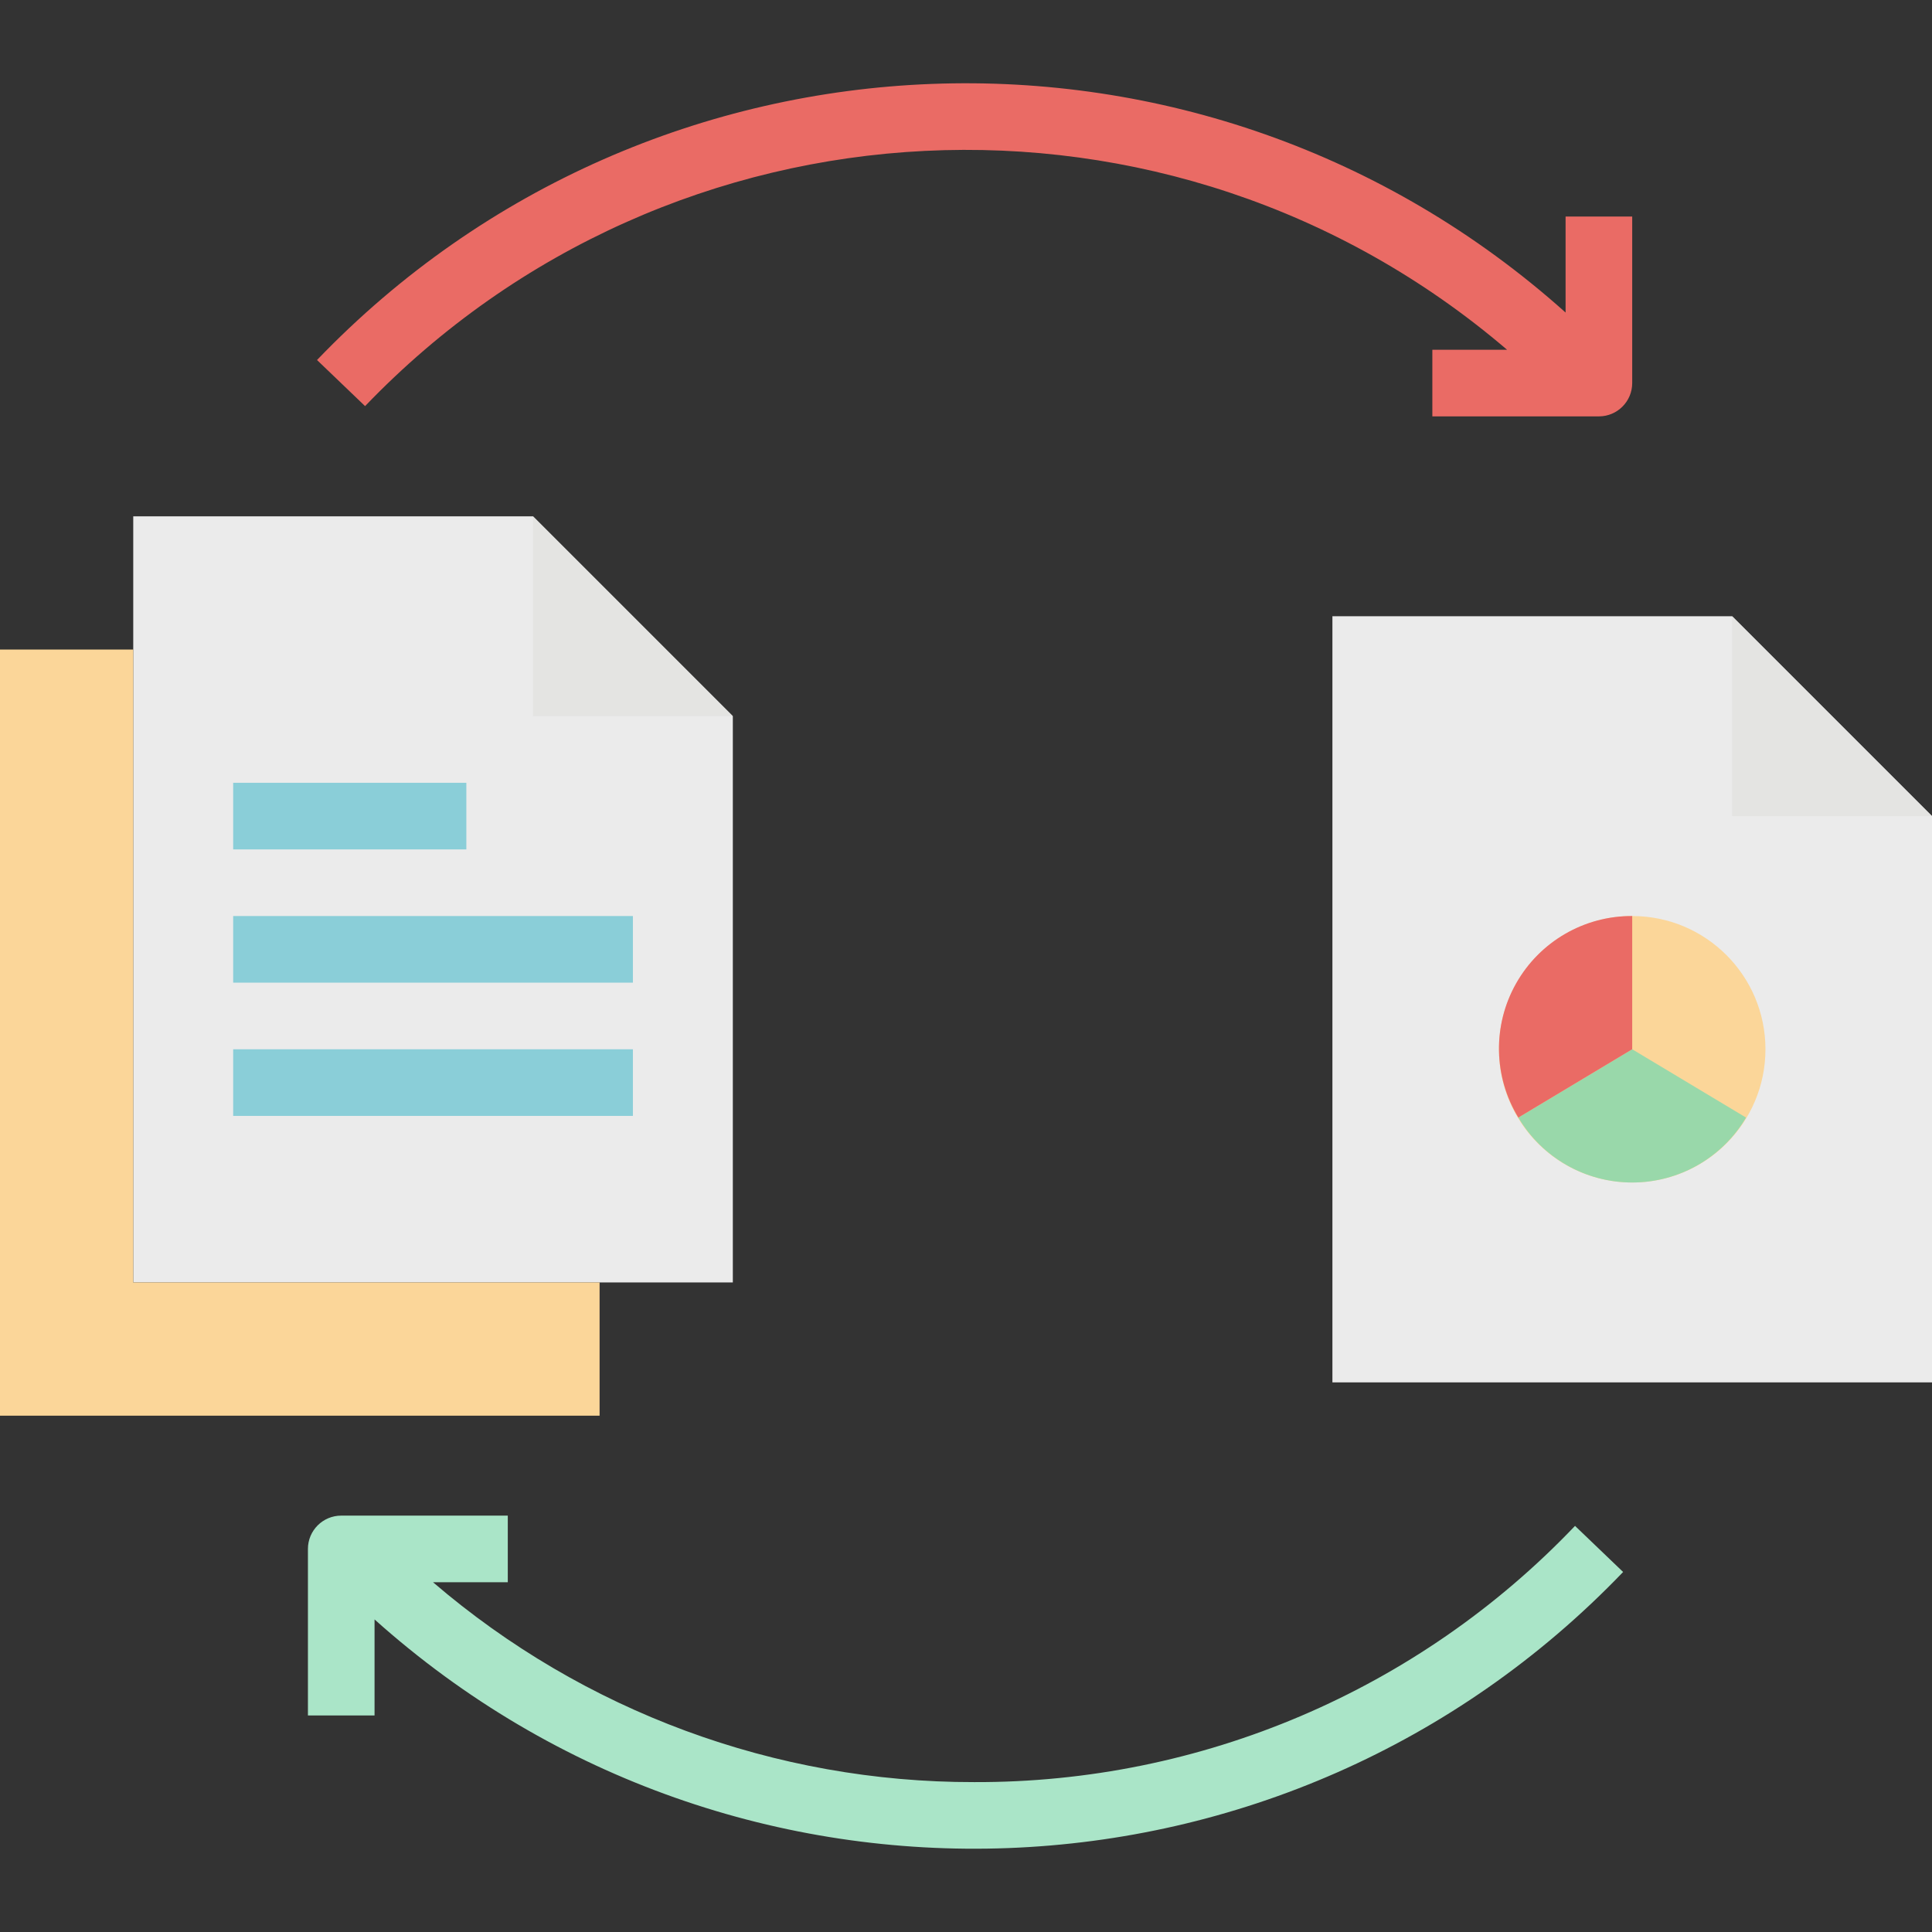 <svg height="464pt" viewBox="0 -20 464 464" width="464pt" xmlns="http://www.w3.org/2000/svg"><rect x="0" y="-20" width="464" height="464" fill="#333333" stroke="none"/><path d="m176 288h-144v-184h96l48 48zm0 0" fill="#ebebeb"/><path d="m144 320h-144v-184h32v152h112zm0 0" fill="#fbd699"/><path d="m176 152h-48v-48zm0 0" fill="#e4e4e2"/><path d="m464 312h-144v-184h96l48 48zm0 0" fill="#ebebeb"/><path d="m464 176h-48v-48zm0 0" fill="#e4e4e2"/><g fill="#8aced8"><path d="m56 168h56v16h-56zm0 0"/><path d="m56 200h96v16h-96zm0 0"/><path d="m56 232h96v16h-96zm0 0"/></g><path d="m424 232c0 17.672-14.328 32-32 32s-32-14.328-32-32 14.328-32 32-32 32 14.328 32 32zm0 0" fill="#fbd699"/><path d="m392 232-27.344 16.406c5.719 9.664 16.113 15.59 27.344 15.59s21.625-5.926 27.344-15.59zm0 0" fill="#99d8aa"/><path d="m392 200c-11.539-.062-22.207 6.129-27.883 16.176-5.676 10.047-5.469 22.379.539 32.23l27.344-16.406zm0 0" fill="#ea6b65"/><path d="m376 32v23.062c-86.695-77.629-219.316-72.59-299.863 11.402l11.543 11.07c73.379-76.5 193.707-82.438 274.266-13.535h-17.945v16h40c4.418 0 8-3.582 8-8v-40zm0 0" fill="#ea6b65"/><path d="m233.91 408c-47.652.074-93.754-16.957-129.91-48h17.953v-16h-40c-4.418 0-8 3.582-8 8v40h16v-23.066c86.691 77.633 219.312 72.59 299.863-11.398l-11.551-11.07c-37.609 39.488-89.82 61.746-144.355 61.535zm0 0" fill="#aae5c8"/></svg>